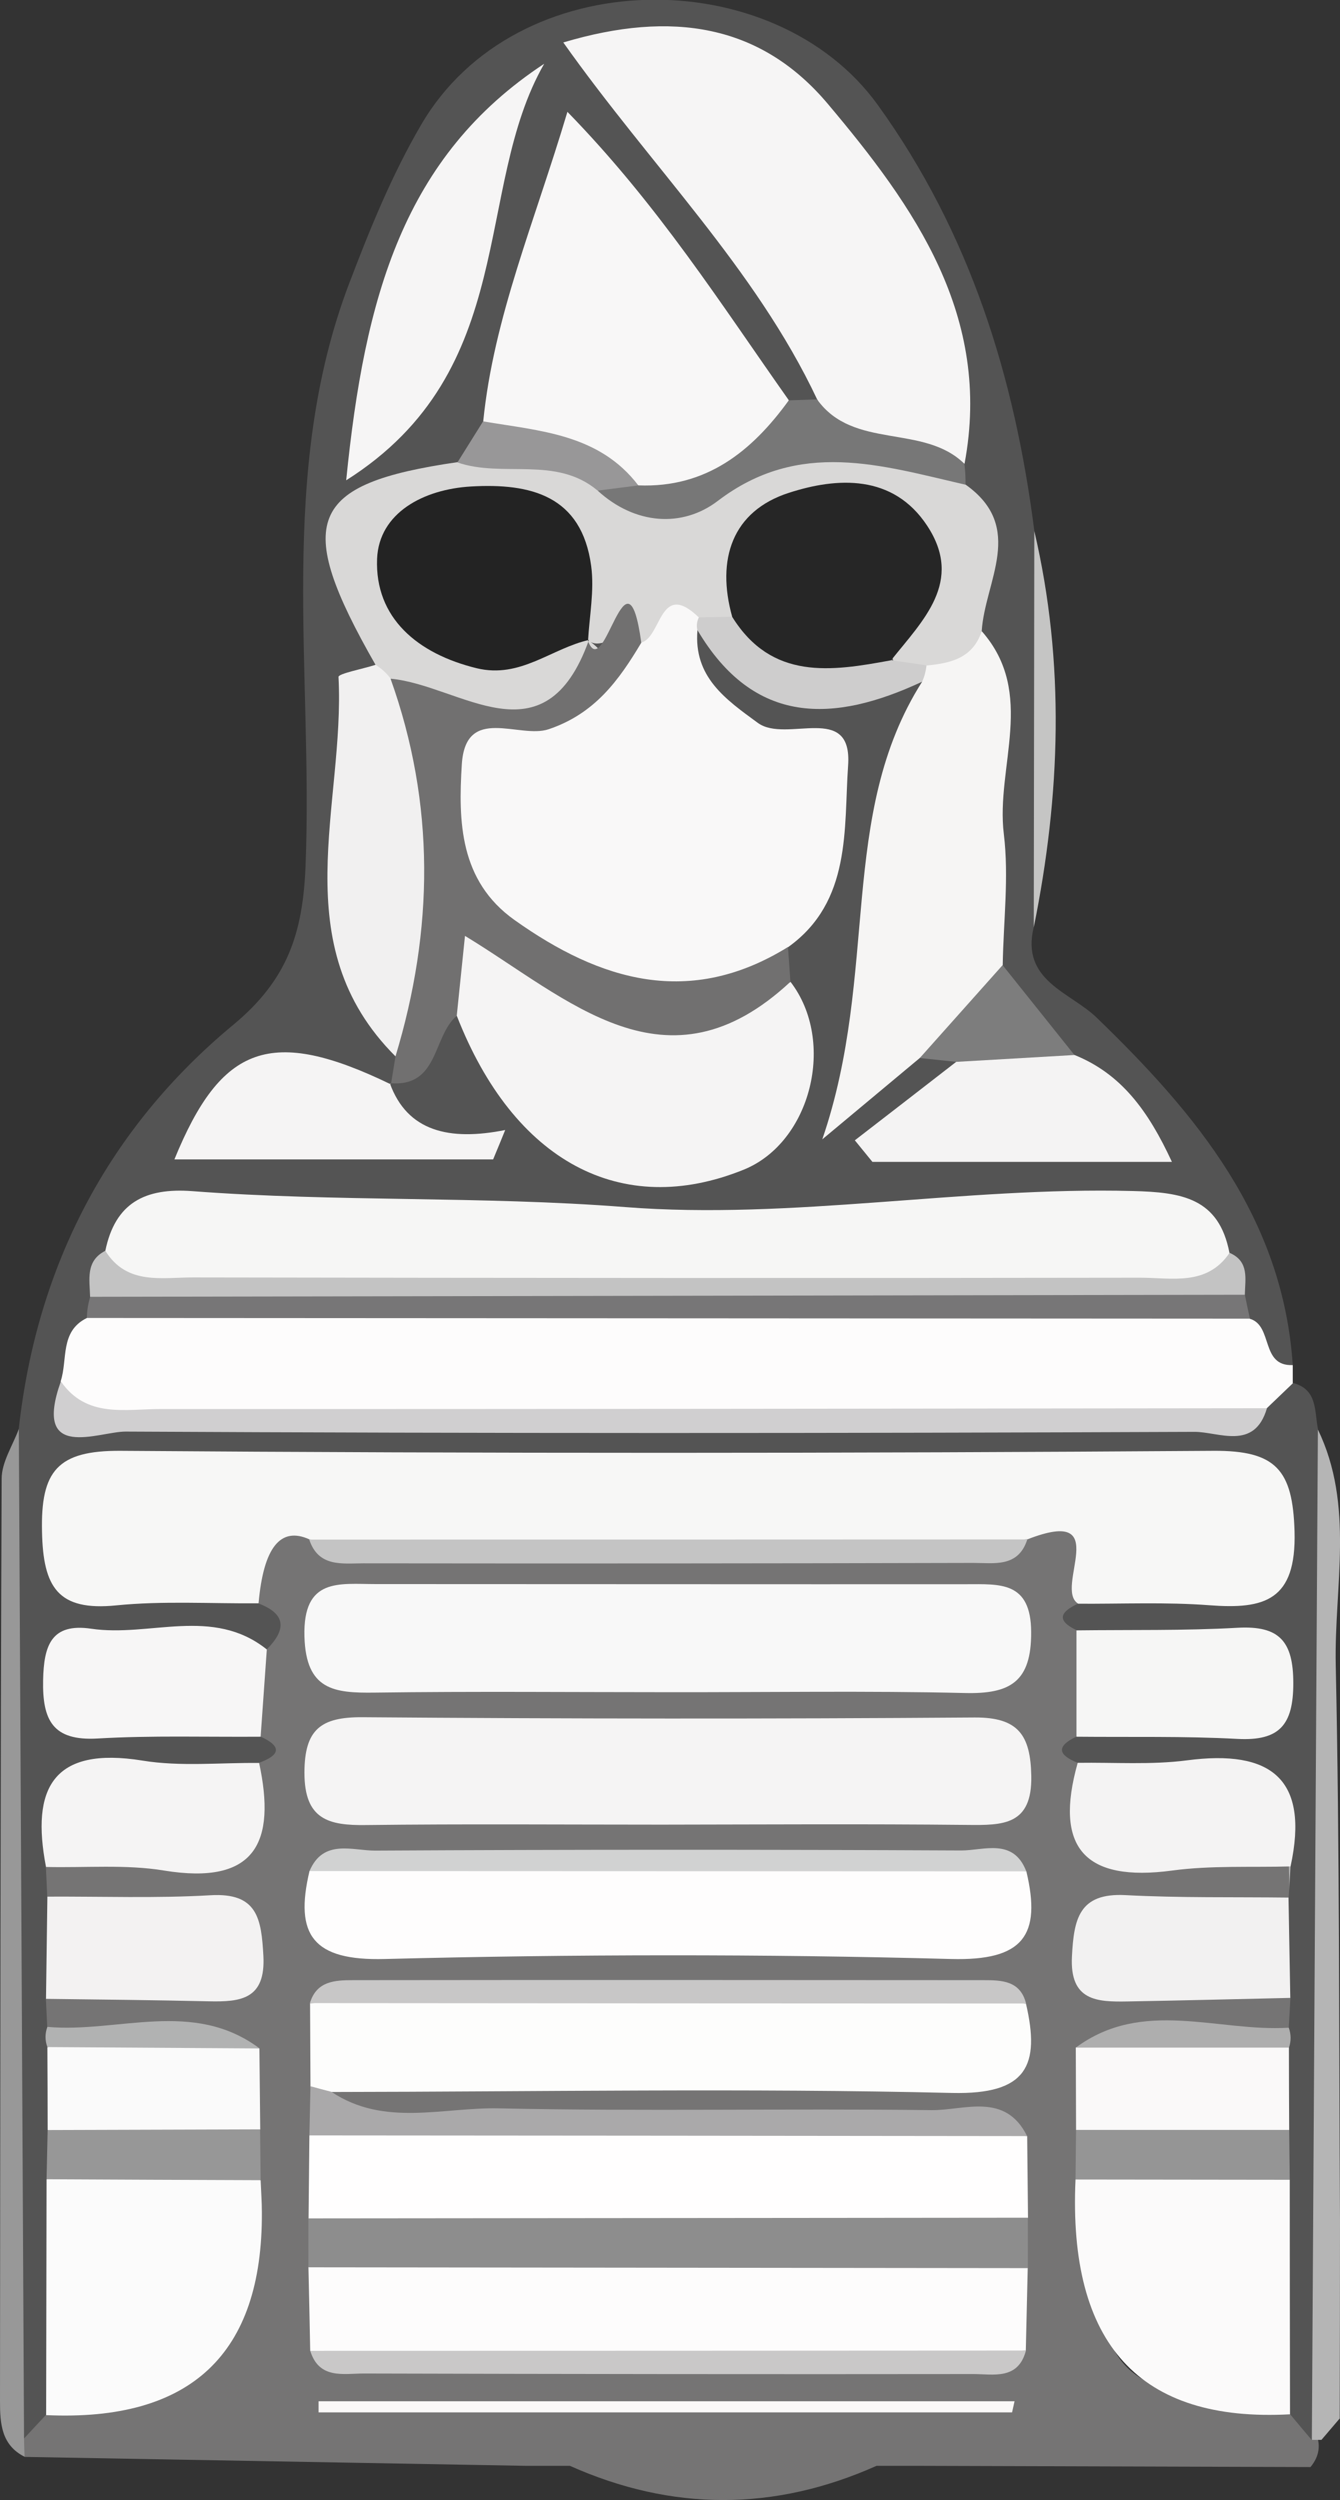 <?xml version="1.0" encoding="UTF-8"?>
<svg id="Layer_2" data-name="Layer 2" xmlns="http://www.w3.org/2000/svg" viewBox="0 0 97.58 181.97">
  <rect x="0" y="0" width="97.58" height="181.97" fill="#333333" stroke="none"/>
  <defs>
    <style>
      .cls-1 {
        fill: #f3f2f2;
      }

      .cls-2 {
        fill: #f6f5f4;
      }

      .cls-3 {
        fill: #f6f5f5;
      }

      .cls-4 {
        fill: #f6f6f5;
      }

      .cls-5 {
        fill: #f7f6f6;
      }

      .cls-6 {
        fill: #f7f7f6;
      }

      .cls-7 {
        fill: #f2f1f1;
      }

      .cls-8 {
        fill: #f9f8f8;
      }

      .cls-9 {
        fill: #f8f8f8;
      }

      .cls-10 {
        fill: #f8f7f7;
      }

      .cls-11 {
        fill: #f4f3f3;
      }

      .cls-12 {
        fill: #f5f4f4;
      }

      .cls-13 {
        fill: #fffefe;
      }

      .cls-14 {
        fill: #f1f0f0;
      }

      .cls-15 {
        fill: #fbfafa;
      }

      .cls-16 {
        fill: #fafafa;
      }

      .cls-17 {
        fill: #fefdfd;
      }

      .cls-18 {
        fill: #fbfbfb;
      }

      .cls-19 {
        fill: #faf9f9;
      }

      .cls-20 {
        fill: #faf9f8;
      }

      .cls-21 {
        fill: #fdfdfc;
      }

      .cls-22 {
        fill: #fdfcfc;
      }

      .cls-23 {
        fill: #7d7d7d;
      }

      .cls-24 {
        fill: #989898;
      }

      .cls-25 {
        fill: #989798;
      }

      .cls-26 {
        fill: #979797;
      }

      .cls-27 {
        fill: #b5b5b5;
      }

      .cls-28 {
        fill: #8d8d8d;
      }

      .cls-29 {
        fill: #cecdcd;
      }

      .cls-30 {
        fill: #b1b2b2;
      }

      .cls-31 {
        fill: #aaa9aa;
      }

      .cls-32 {
        fill: #aeaeae;
      }

      .cls-33 {
        fill: #c9c8c8;
      }

      .cls-34 {
        fill: #d0cfd0;
      }

      .cls-35 {
        fill: #d1d2d2;
      }

      .cls-36 {
        fill: #c3c3c3;
      }

      .cls-37 {
        fill: #c4c4c4;
      }

      .cls-38 {
        fill: #d9d8d7;
      }

      .cls-39 {
        fill: #c5c5c4;
      }

      .cls-40 {
        fill: #c8c7c7;
      }

      .cls-41 {
        fill: #232323;
      }

      .cls-42 {
        fill: #717070;
      }

      .cls-43 {
        fill: #959595;
      }

      .cls-44 {
        fill: #545454;
      }

      .cls-45 {
        fill: #262626;
      }

      .cls-46 {
        fill: #757474;
      }

      .cls-47 {
        fill: #777;
      }

      .cls-48 {
        fill: #777677;
      }
    </style>
  </defs>
  <g id="Layer_1-2" data-name="Layer 1">
    <g id="Kurt">
      <path class="cls-46" d="m67.02,179.48c-1.06,0-2.13,0-3.19,0-7.44,3.32-14.89,3.32-22.33,0-1.06,0-2.13,0-3.19,0-12.17-.22-24.34-.43-36.51-.65-.58-.72-.61-1.47-.09-2.24.75-1.03,1.77-1.66,2.96-2.05q12.35-1.52,12.37-15.35c-.02-1.14,0-2.27.02-3.4,0-1.79.03-3.58-1.08-5.12-3.86-2.89-9.12.19-12.86-3.06-.36-.73-.36-1.46-.02-2.2,3.56-3.14,8.79-.45,13.28-3.74-4.27-3.17-9.4-.7-12.98-3.41-.51-.61-.69-1.31-.54-2.09,2.27-2.47,5.35-2.03,8.2-2.1,3.33-.09,5.55-1.48,6.71-4.58,1.13-1.01,1.35-2.11.33-3.35-.63-1.79-.58-3.6-.27-5.43.45-1.88.07-3.75-.15-5.63.06-4.61,2.15-6.27,6.58-4.58,16.29,1.72,32.57,1.71,48.83-.05,4.45-1.52,6.79-.21,6.36,4.77-1.07,1.2-1.39,2.44-.17,3.77.81,2.31.85,4.61.03,6.92-1.07,1.09-1.33,2.17.11,3.2,1.13,3.27,3.26,4.97,6.87,4.97,2.77,0,5.69-.23,8.05,1.8.31.75.24,1.47-.13,2.18-3.57,3.03-8.78.42-13.17,3.59,4.28,3.32,9.48.7,13.05,3.6.46.68.58,1.41.32,2.2-3.74,3.53-9.13.35-12.99,3.25-1.14,1.54-1.15,3.33-1.13,5.12.04,1.16.05,2.32.05,3.48.09,1.59.18,3.19,0,4.74-.79,6.79,1.36,10.77,8.99,9.99,1.55-.16,3.14.28,4.61.99.8.48,1.4,1.12,1.83,1.95.44.94.32,1.81-.34,2.6"/>
      <path class="cls-27" d="m97.57,176.02c-.45.52-.89,1.05-1.34,1.57,0,0-.7,0-.7,0-2.95-5.42-2.33-11.36-1.93-17.06,1.1-15.65-.31-31.26-.06-46.89.05-3.34-.62-6.97,2.43-9.59,2.68,5.54,1.18,11.43,1.3,17.14.29,13.48.23,26.96.31,40.44,0,4.79-.01,9.58-.02,14.37Z"/>
      <path class="cls-44" d="m95.97,104.07c-.15,24.51-.29,49.03-.44,73.54-.53-.63-1.06-1.25-1.58-1.88-3.47-4.94-1.58-10.56-2.02-15.89.04-1.29.08-2.59.12-3.88.06-2.09.08-4.18.57-6.24.26-.8.68-1.51,1.23-2.14.04-.72.08-1.44.12-2.16-1.87-2.4-1.98-4.83-.13-7.3.05-.76.1-1.51.14-2.27-2.15-3.85-5.12-6.14-9.83-5.73-2.02.18-4.08-.27-5.67-1.81-1.43-.57-1.59-1.2-.09-1.91,3.35-3.32,8.62-.65,12.77-3.87-4.15-3.22-9.42-.55-12.76-3.87-1.55-.74-1.14-1.36.11-1.94,2.57-2.44,5.98-1.72,9.02-2.4,1.57-.35,3.2-.77,3.19-2.85-.01-2-1.5-2.6-3.12-2.97-2.08-.48-4.21-.39-6.33-.4-21.71-.01-43.42-.01-65.13,0-1.85,0-3.72-.08-5.55.25-1.82.33-3.89.6-3.93,3.08-.04,2.57,2.12,2.7,3.9,3.02,2.82.51,5.9.02,8.24,2.25,2.08.78,2.04,1.94.62,3.36-4.08,1.54-8.87-.71-13.51,2.34,4.26,3.46,9.65.64,13.06,4,1.61.73,1.41,1.36-.11,1.91-1.59,1.54-3.66,1.98-5.68,1.81-4.73-.42-7.68,1.93-9.84,5.77.04.72.07,1.44.1,2.15,1.98,2.5,1.78,4.97-.1,7.42.03.69.07,1.38.1,2.07.55.63.95,1.34,1.23,2.13.53,2.05.52,4.14.6,6.23.06,1.31.08,2.61.15,3.92-.43,5.36,1.46,11.01-2.07,15.96-.53.57-1.07,1.15-1.6,1.72-1.92-4.04-.88-8.33-.84-12.47.17-20.35-.74-40.7.46-61.04,1.31-11.87,6.53-21.86,15.62-29.39,3.96-3.28,5.06-6.67,5.26-11.53.57-14.18-2.08-28.66,3.19-42.46,1.5-3.94,3.11-7.9,5.23-11.52,6.92-11.86,25.71-11.91,33.26-1.43,6.72,9.32,9.96,19.79,11.39,30.98.7,9.62.8,19.23-.04,28.85-.96,3.9,2.65,4.73,4.57,6.58,7.28,7.03,13.56,14.56,14.29,25.28-2.53.8-3.02-1.4-4.07-2.77-.35-.66-.63-1.34-.89-2.03-.52-1.42-1.33-2.67-2.29-3.84-6.28-3.36-13.19-2.45-19.56-1.67-15.44,1.88-30.74-.5-46.1-.23-3.7.07-7.48-.31-10.77,1.94-.88,1.16-1.72,2.36-2.21,3.76-.2.66-.45,1.32-.69,1.96-.58,1.65-.95,3.26.63,4.63,4.65,1.72,9.44.76,14.12.79,19.76.13,39.51.07,59.27.04,2.88,0,5.81.3,8.59-.85,1.29-.49,2.62-.68,3.99-.41,1.81.48,1.55,2.07,1.82,3.37Z"/>
      <path class="cls-22" d="m91.02,95.99c1.7.51.76,3.47,3.12,3.37,0,.44,0,.89,0,1.33-.63.6-1.25,1.2-1.88,1.8-2.45,1.58-5.18.81-7.76.82-24.42.06-48.83.11-73.25-.08-2.31-.02-6.2,2.23-6.83-2.7.52-1.58-.07-3.61,1.89-4.59,2.45-1.98,5.38-1.97,8.3-1.98,22.71-.05,45.41-.05,68.12,0,2.91,0,5.85,0,8.28,2.03Z"/>
      <path class="cls-24" d="m1.37,104c.13,24.5.26,49,.38,73.5.01.44.02.88.04,1.32C.1,177.97,0,176.4,0,174.79c.02-22.39.03-44.77.12-67.16,0-1.21.81-2.42,1.25-3.62Z"/>
      <path class="cls-39" d="m75.28,67.5c.01-9.62.03-19.23.04-28.85,2.25,9.62,1.91,19.23-.04,28.85Z"/>
      <path class="cls-6" d="m18.81,116.7c-3.45.03-6.92-.19-10.34.15-4.26.43-5.33-1.32-5.41-5.37-.1-4.41,1.12-5.91,5.73-5.88,26.52.2,53.05.19,79.57,0,4.57-.03,5.78,1.4,5.91,5.86.14,5.04-2.18,5.69-6.21,5.38-3.17-.24-6.36-.09-9.54-.11-1.82-1.1,2.65-7.16-3.69-4.69-17.43,1.46-34.86,1.44-52.29.01q-3.17-1.45-3.71,4.64Z"/>
      <path class="cls-9" d="m48.79,123.17c-7.17,0-14.33-.07-21.5.03-2.96.04-5.01-.18-5.12-4.08-.12-4.32,2.55-3.82,5.18-3.82,14.33,0,28.66.02,42.99.01,2.46,0,4.74-.24,4.75,3.49.02,3.61-1.52,4.51-4.82,4.43-7.16-.17-14.33-.05-21.5-.06Z"/>
      <path class="cls-12" d="m48.15,132.81c-7.16,0-14.33-.06-21.49.03-2.74.04-4.49-.41-4.49-3.8,0-3.16,1.19-4.07,4.23-4.05,14.86.12,29.72.13,44.57.02,3.2-.02,4.07,1.3,4.13,4.25.07,3.6-2.06,3.6-4.66,3.57-7.43-.08-14.86-.03-22.29-.02Z"/>
      <path class="cls-17" d="m74.74,136.21c1.11,4.66-.22,6.52-5.48,6.38-13.73-.37-27.49-.35-41.23,0-5.24.14-6.6-1.74-5.49-6.41,17.4-1.37,34.8-1.44,52.2.02Z"/>
      <path class="cls-21" d="m74.71,145.83c1.05,4.51.08,6.63-5.36,6.51-15.06-.36-30.14-.09-45.21-.07-.72.63-1.23.49-1.53-.41-.01-2.02-.02-4.03-.03-6.05,17.38-1.43,34.76-1.51,52.14.03Z"/>
      <path class="cls-13" d="m74.8,155.48c.02,1.98.04,3.96.06,5.94-1.54,1.63-3.5,2.31-5.67,2.35-13.67.22-27.35.21-41.02,0-2.18-.03-4.13-.72-5.7-2.3.02-2.01.04-4.02.06-6.04,17.43-1.53,34.85-1.6,52.27.05Z"/>
      <path class="cls-22" d="m22.59,171.11c-.04-2.03-.08-4.06-.13-6.09,2.4-2.31,5.45-1.73,8.31-1.74,11.93-.06,23.87-.07,35.8,0,2.85.02,5.91-.61,8.27,1.8-.05,2-.09,4-.14,6.01-17.37,1.51-34.75,1.46-52.12.02Z"/>
      <path class="cls-18" d="m3.36,175.79c.01-5.72.02-11.44.03-17.16,5.21-3.41,10.41-3.48,15.59.07.03.78.09,1.56.09,2.34q.08,15.47-15.71,14.75Z"/>
      <path class="cls-15" d="m93.92,158.66c0,5.69.01,11.38.02,17.07q-16.44.89-15.62-17.09c5.21-3.43,10.41-3.48,15.6.02Z"/>
      <path class="cls-28" d="m74.85,165.09c-17.46-.02-34.92-.04-52.39-.06,0-1.19,0-2.37,0-3.56,17.46-.02,34.93-.03,52.39-.05,0,1.22,0,2.44,0,3.66Z"/>
      <path class="cls-11" d="m78.48,128.31c2.66-.04,5.34.16,7.96-.18,6.1-.8,8.93,1.33,7.54,7.72-2.87.08-5.78-.08-8.61.3-6.4.86-8.63-1.67-6.89-7.84Z"/>
      <path class="cls-12" d="m3.35,135.89c-1.1-5.72.49-8.8,7.04-7.74,2.76.45,5.65.14,8.48.17,1.24,5.76-.24,8.92-6.93,7.83-2.8-.46-5.72-.19-8.59-.26Z"/>
      <path class="cls-4" d="m78.39,118.67c3.91-.05,7.83.03,11.73-.19,3.05-.17,4.06.99,4.06,4.04,0,3.03-1.01,4.21-4.06,4.05-3.9-.21-7.82-.12-11.73-.16,0-2.58,0-5.15,0-7.73Z"/>
      <path class="cls-1" d="m3.35,145.47l.1-7.42c3.95-.02,7.92.13,11.86-.1,3.46-.21,3.72,1.73,3.87,4.41.17,3.17-1.66,3.36-3.97,3.31-3.95-.09-7.9-.13-11.85-.18Z"/>
      <path class="cls-5" d="m18.98,126.41c-3.96.03-7.93-.1-11.87.13-3.27.19-4.03-1.33-3.97-4.25.05-2.53.6-4.17,3.51-3.74,4.25.63,8.84-1.64,12.78,1.51-.15,2.11-.3,4.23-.45,6.34Z"/>
      <path class="cls-7" d="m93.83,138.12c.04,2.43.09,4.87.13,7.3-3.95.09-7.91.19-11.86.26-2.22.04-4.21-.04-4.04-3.28.14-2.7.5-4.64,3.9-4.46,3.95.21,7.92.13,11.88.18Z"/>
      <path class="cls-16" d="m3.47,155.04c0-2.01-.01-4.02-.02-6.03,5.16-1.41,10.3-1.6,15.44.1.02,1.96.04,3.92.06,5.88-5.15,2.82-10.31,2.75-15.47.05Z"/>
      <path class="cls-19" d="m93.86,149.04c0,2,.01,3.99.02,5.99-5.17,2.75-10.35,2.72-15.52,0,0-2-.02-4-.02-6,5.17-1.51,10.35-1.52,15.52,0Z"/>
      <path class="cls-31" d="m74.8,155.48c-17.42-.02-34.85-.04-52.27-.05.03-1.19.05-2.39.08-3.58.51.14,1.02.28,1.53.41,3.84,2.57,8.13,1.11,12.19,1.2,10.49.23,20.99,0,31.49.13,2.39.03,5.38-1.34,6.98,1.9Z"/>
      <path class="cls-35" d="m74.74,136.21c-17.4,0-34.8-.02-52.2-.02,1-2.37,3.14-1.48,4.79-1.49,14.22-.08,28.44-.08,42.67-.01,1.66,0,3.8-.93,4.74,1.53Z"/>
      <path class="cls-20" d="m73.71,175.59H23.2c0-.27,0-.54,0-.81h50.68c-.06.27-.12.54-.18.81Z"/>
      <path class="cls-40" d="m74.71,145.83c-17.38,0-34.76-.02-52.14-.03.48-1.62,1.84-1.67,3.15-1.67,15.3-.02,30.6-.01,45.91,0,1.31,0,2.67.03,3.09,1.7Z"/>
      <path class="cls-37" d="m22.52,112.06c17.43,0,34.86,0,52.29-.01-.66,2.06-2.42,1.71-3.92,1.71-14.81.04-29.63.05-44.44.03-1.52,0-3.26.3-3.93-1.73Z"/>
      <path class="cls-33" d="m22.59,171.11c17.37,0,34.75-.01,52.12-.02-.57,2.16-2.37,1.71-3.84,1.71-14.79.02-29.58,0-44.37-.04-1.48,0-3.27.44-3.91-1.66Z"/>
      <path class="cls-43" d="m78.36,155.03c5.17,0,10.35,0,15.52,0,.01,1.21.03,2.42.04,3.63-5.2,0-10.4-.02-15.6-.02.01-1.2.03-2.4.04-3.6Z"/>
      <path class="cls-26" d="m3.47,155.04c5.16-.02,10.32-.03,15.47-.05.01,1.23.03,2.47.04,3.7-5.2-.02-10.39-.04-15.59-.07.03-1.2.05-2.39.08-3.59Z"/>
      <path class="cls-32" d="m93.86,149.04c-5.17,0-10.35,0-15.52,0,4.88-3.61,10.32-1.13,15.51-1.45.17.48.18.97.01,1.46Z"/>
      <path class="cls-30" d="m18.89,149.1c-5.15-.03-10.29-.07-15.44-.1-.18-.49-.18-.98,0-1.47,5.15.46,10.6-2.04,15.44,1.56Z"/>
      <path class="cls-8" d="m50.79,45.86c-.29,3.41,2.03,5.03,4.4,6.76,2.08,1.51,6.9-1.54,6.57,3.1-.32,4.58.27,9.9-4.37,13.22-7.44,5.58-18.74,4-23.84-3.32-3.92-5.63-2.07-12.46,4.24-14.49,2.96-.96,5.17-2.51,6.97-4.89,1.86-1.67,3.1-5.08,6.55-2.42.27.79.12,1.48-.51,2.04Z"/>
      <path class="cls-4" d="m7.67,91.04c.72-3.49,2.89-4.6,6.34-4.34,10.48.8,20.98.34,31.52,1.16,12.14.95,24.57-1.49,36.95-1.17,3.57.09,6.28.5,7.05,4.5-.39,3.99-3.57,3.31-5.99,3.32-23.34.11-46.67.12-70.01,0-2.46-.01-5.61.54-5.87-3.47Z"/>
      <path class="cls-3" d="m59.5,29.06c-4.49-9.52-12.07-16.92-18.48-25.97,7.92-2.36,14.39-1.32,19.27,4.48,6.3,7.48,11.96,15.43,9.95,26.18-4.46.46-8.71.45-10.73-4.69Z"/>
      <path class="cls-10" d="m35.19,30.66c.76-7.56,3.73-14.47,6.13-22.52,6.64,6.81,11.21,14.04,16.12,20.99.05,7.42-5.64,6.89-10.46,7.59-3.88-2.12-8.48-2.83-11.79-6.06Z"/>
      <path class="cls-12" d="m57.57,71.47c3.33,4.34,1.49,11.69-3.42,13.67-8.91,3.6-16.74-.6-20.88-11.19-1.59-1.87-1.75-4.02-.17-5.74,2.12-2.3,4.18.05,5.44,1.17,5.96,5.28,12.29,5.09,19.04,2.09Z"/>
      <path class="cls-38" d="m50.9,44.95c-2.87-2.78-2.71,1.43-4.2,1.82-1.19-1.77-3.13,1.42-4.29-.67-1.94-3.71-1.97-9.42-8.56-8.21-1.96.36-3.89,1.5-3.31,3.63,1.53,5.53,6.29,4.5,10.41,4.56,1.11.02,2.02.45,2.76,1.28-3.07,7.33-8.93,4.78-14.28,4.05-1.12-.72-1.87-1.69-2.09-3.03-6-10.49-4.92-13.16,5.97-14.74,4.09-2.16,7.76-.58,11.41,1.25,3.03,2.55,5.59,1.15,8.6-.48,5.68-3.09,11.51-2.97,16.99.86,4.4,3.11,1.4,7.05,1.18,10.67-.05,2.69-1.69,3.41-4.03,3.25-.78-.08-1.53-.29-2.24-.62-.2-.5-.36-1.02-.27-1.53.67-3.52,2.72-7.61-2.76-9.06-4.56-1.21-6.83,1.56-8.11,5.52-.24.76-.73,1.4-1.28,1.98-.79.35-1.42.14-1.92-.55Z"/>
      <path class="cls-2" d="m67.47,48.44c1.76-.16,3.38-.54,4.02-2.5,3.99,4.53,1.01,9.85,1.61,14.77.38,3.13-.03,6.35-.08,9.53-.24,3.84-3.22,5.22-6.03,6.76-1.77,1.48-3.54,2.95-7.11,5.93,4.17-12.17,1.09-23.58,7.27-33.31-.58-.44-.72-.76-.44-.97.2-.14.45-.22.76-.22Z"/>
      <path class="cls-42" d="m28.44,49.4c5.09.46,11.21,6.24,14.45-2.82l-.07.08c1.2,3.13,2.82-7.55,3.88.12-1.64,2.75-3.39,5.17-6.75,6.3-2.14.72-6.04-1.81-6.32,2.55-.26,4.15-.17,8.48,3.83,11.33,6.27,4.46,12.78,6.39,19.92,1.97.06.84.12,1.69.18,2.53-9.04,8.42-16.14,1.24-23.7-3.34-.23,2.2-.41,4.01-.6,5.82-1.77,1.49-1.28,5.22-4.87,4.9l.08.08c.11-.68.22-1.36.33-2.03-.72-9.16-1.53-18.31-.36-27.49Z"/>
      <path class="cls-3" d="m39.63,4.64c-5.22,9.1-1.72,22.29-14.42,30.32,1.34-13.37,4.18-23.58,14.42-30.32Z"/>
      <path class="cls-14" d="m28.44,49.4c3.26,9.12,3.15,18.29.36,27.49-8.17-8.16-3.66-18.29-4.15-27.62-.01-.24,1.76-.58,2.7-.88.43.27.8.6,1.1,1.01Z"/>
      <path class="cls-34" d="m4.43,100.54c1.86,2.71,4.72,2.01,7.28,2.02,26.85.01,53.7-.03,80.55-.06-.91,3.12-3.52,1.71-5.29,1.72-25.94.11-51.87.12-77.81-.02-1.97-.01-6.82,2.23-4.73-3.65Z"/>
      <path class="cls-11" d="m78.25,76.79c3.39,1.37,5.36,4.04,7.09,7.78h-21.81c-.43-.52-.85-1.05-1.28-1.57,2.46-1.9,4.92-3.8,7.38-5.71,2.7-3.15,5.66-1.72,8.61-.5Z"/>
      <path class="cls-36" d="m7.67,91.04c1.57,2.53,4.14,1.93,6.43,1.94,22.98.04,45.96.06,68.94.02,2.28,0,4.85.63,6.5-1.81,1.45.63,1.13,1.9,1.11,3.06-.95,1.18-2.28,1.11-3.6,1.11-25.6,0-51.19,0-76.79,0-1.32,0-2.65.04-3.7-.97-.03-1.25-.35-2.6,1.11-3.35Z"/>
      <path class="cls-48" d="m6.56,94.39c28.03-.05,56.06-.1,84.09-.15.12.58.24,1.16.37,1.74-28.23-.02-56.46-.03-84.69-.05,0-.53.09-1.04.24-1.55Z"/>
      <path class="cls-12" d="m28.39,78.85c1.27,3.51,4.34,4.21,8.4,3.4-.29.71-.58,1.43-.88,2.14H12.7c3.41-8.35,7.04-9.69,15.77-5.46,0,0-.08-.07-.08-.07Z"/>
      <path class="cls-47" d="m70.31,35.28c-6.12-1.4-12.1-3.35-18.04,1.18-2.57,1.96-6.02,1.75-8.75-.75.92-.72,1.91-.85,2.98-.38,4.92.19,8.24-2.46,10.94-6.19.69-.02,1.37-.05,2.06-.07,2.64,3.7,7.75,1.76,10.73,4.69.06.51.09,1.02.08,1.53Z"/>
      <path class="cls-29" d="m67.47,48.44c-.05.41-.15.81-.32,1.18-6.43,3-12.23,3.23-16.37-3.77-.07-.32-.03-.62.11-.91.8-.02,1.61-.03,2.42-.05,3.92.82,8.02.98,11.57,3.16.86.13,1.73.25,2.59.38Z"/>
      <path class="cls-23" d="m78.25,76.79c-2.87.17-5.74.33-8.61.5-.89-.09-1.77-.19-2.66-.28,2.01-2.25,4.02-4.51,6.03-6.76,1.74,2.18,3.49,4.36,5.23,6.54Z"/>
      <path class="cls-25" d="m46.5,35.33c-.99.13-1.98.25-2.98.38-3.03-2.55-6.9-.91-10.21-2.05.62-1,1.25-1.99,1.87-2.99,4.12.7,8.45.91,11.31,4.67Z"/>
      <path class="cls-45" d="m64.89,48.06c-4.36.81-8.69,1.47-11.57-3.16-1.17-4.19,0-7.7,4.13-9.03,3.5-1.13,7.58-1.38,10.07,2.4,2.68,4.07-.33,6.9-2.63,9.79Z"/>
      <path class="cls-41" d="m42.89,46.58c-2.73.61-4.99,2.83-8.17,2.06-4.32-1.05-7.43-3.67-7.26-7.97.14-3.34,3.38-5.06,6.84-5.26,4.33-.25,8.06.65,8.75,5.79.24,1.78-.13,3.64-.23,5.46,0,0,.07-.08.07-.08Z"/>
    </g>
  </g>
</svg>